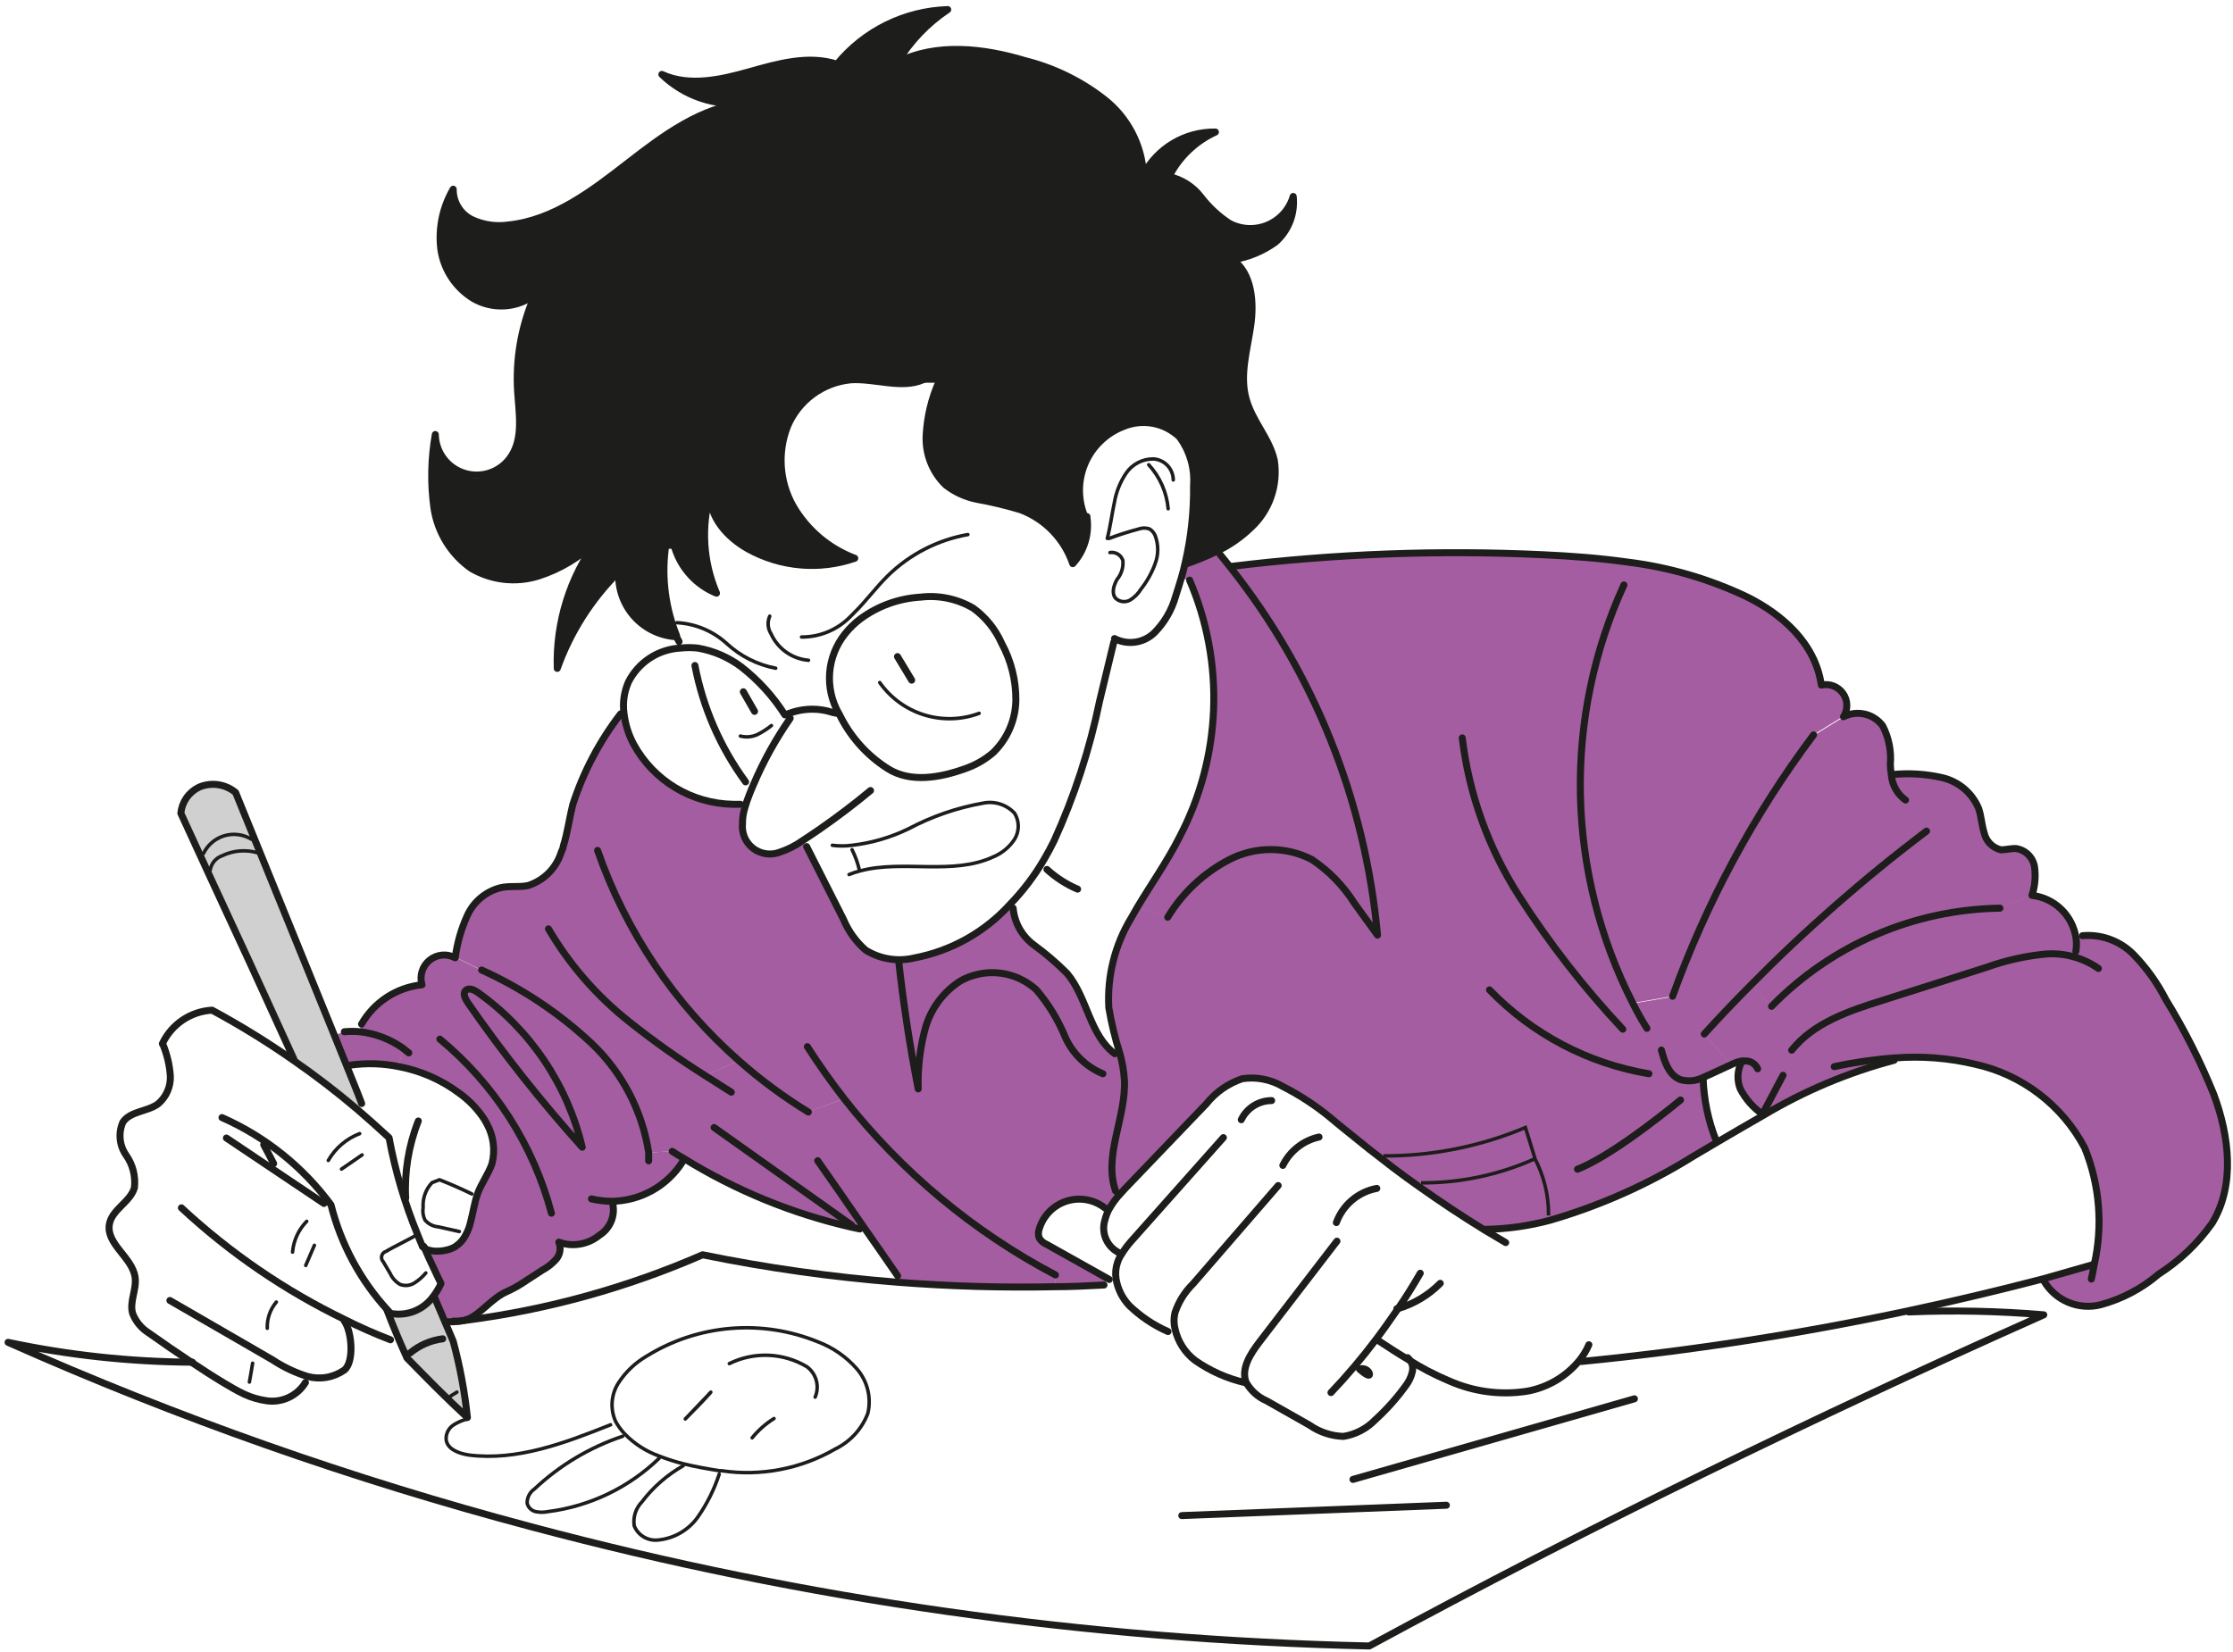 <svg width="319" height="236" viewBox="0 0 319 236" fill="none" xmlns="http://www.w3.org/2000/svg">
<path d="M88.266 81.84C90.679 79.265 93.294 76.852 95.89 74.501C95.757 75.82 95.902 77.153 96.316 78.413H95.038C94.515 82.62 95.074 86.891 96.66 90.822L96.376 90.943C94.141 90.752 92.065 89.709 90.578 88.029C89.091 86.35 88.306 84.163 88.387 81.921L88.266 81.84Z" fill="#1D1D1B"/>
<path d="M56.918 152.66C54.636 152.191 52.291 152.116 49.984 152.438L49.639 152.579C49.031 151.039 48.402 149.498 47.773 147.957L49.274 147.348C50.016 147.278 50.763 147.278 51.504 147.348C53.693 147.6 55.784 148.395 57.587 149.66L56.918 152.66Z" fill="#A55DA1"/>
<path d="M243.302 154.1C243.409 157.115 244.026 160.09 245.127 162.9L245.35 163.285L241.923 165.312C235.531 169.261 228.627 172.31 221.403 174.375L221.241 173.686C221.267 170.802 220.57 167.958 219.213 165.414C218.787 163.994 218.341 162.575 217.895 161.156C211.478 163.859 204.581 165.239 197.618 165.211L197.314 165.596C196.178 164.745 195.063 163.852 193.948 162.94C192.833 162.028 191.393 160.913 190.115 159.818C187.998 158.062 185.693 156.545 183.242 155.297C181.492 154.276 179.446 153.882 177.442 154.181C175.424 154.861 173.643 156.107 172.312 157.77L161.14 169.408C160.795 169.773 160.43 170.138 160.106 170.523L159.396 170.199C157.612 165.15 160.876 159.737 160.653 154.384C160.57 153.06 160.346 151.748 159.984 150.471C159.311 148.355 158.79 146.194 158.423 144.003C158.166 139.484 159.29 134.994 161.647 131.129C161.91 130.642 162.194 130.156 162.478 129.669L166.838 131.068C168.963 127.559 172.015 124.703 175.658 122.816C177.477 121.882 179.493 121.395 181.538 121.395C183.584 121.395 185.599 121.882 187.419 122.816C189.862 124.448 191.935 126.576 193.502 129.061L196.807 133.623C195.061 114.448 187.761 96.199 175.8 81.111L175.962 80.989C190.691 79.189 205.546 78.633 220.369 79.327C224.424 79.509 228.479 79.813 232.535 80.381L232.048 83.645C227.739 93.055 225.613 103.317 225.831 113.664C226.049 124.011 228.604 134.175 233.305 143.395L239.003 142.422C243.829 129.045 250.615 116.459 259.138 105.076L263.356 102.48C264.291 101.999 265.367 101.865 266.392 102.103C267.417 102.34 268.324 102.934 268.952 103.778C269.834 105.482 270.213 107.402 270.047 109.313C270.064 109.802 270.112 110.29 270.189 110.773C270.242 111.486 270.451 112.179 270.802 112.803C271.152 113.426 271.635 113.965 272.217 114.382L275.319 118.822C266.401 125.563 257.984 132.942 250.135 140.901C247.878 143.145 245.688 145.45 243.565 147.815L247.276 152.154L244.377 153.492L243.363 153.938L243.302 154.1Z" fill="#A55DA1"/>
<path d="M299.166 180.741C300.436 175.158 299.962 169.319 297.807 164.014C296.223 161.009 294.005 158.384 291.305 156.322C288.606 154.26 285.49 152.81 282.173 152.072C278.378 151.167 274.464 150.866 270.575 151.18V151.504C263.998 153.243 257.697 155.898 251.859 159.391L251.758 159.209C250.414 158.272 249.321 157.018 248.575 155.559C248.335 154.939 248.23 154.274 248.269 153.609C248.307 152.945 248.488 152.296 248.798 151.707V151.504C248.233 151.627 247.688 151.825 247.175 152.092L243.465 147.754C245.601 145.402 247.791 143.097 250.035 140.84L253.076 143.8C261.675 135.004 273.401 129.961 285.702 129.77L290.284 127.884C291.834 128.065 293.282 128.744 294.412 129.819C295.542 130.894 296.292 132.307 296.55 133.845L297.483 133.723C298.813 133.607 300.154 133.784 301.408 134.243C302.663 134.702 303.801 135.431 304.742 136.379C306.605 138.29 308.171 140.471 309.385 142.847C312.042 147.17 314.334 151.707 316.239 156.411C318.449 162.352 319.301 169.367 316.016 174.78C313.961 177.682 311.365 180.16 308.371 182.079C305.967 184.137 303.134 185.633 300.078 186.458C298.54 186.85 296.915 186.729 295.452 186.114C293.988 185.499 292.765 184.425 291.967 183.052L291.866 182.667L298.983 180.639L299.166 180.741Z" fill="#A55DA1"/>
<path d="M64.705 191.67C65.671 195.239 66.349 198.88 66.733 202.557C63.711 199.78 60.913 196.921 58.095 194.042L57.912 193.616L58.541 193.332C59.871 192.227 61.489 191.524 63.204 191.305L64.299 190.838L64.705 191.67Z" fill="#D1D0D1"/>
<path d="M285.844 121.437C286.554 121.437 287.284 121.214 288.014 121.255C288.677 121.355 289.291 121.665 289.765 122.139C290.239 122.614 290.549 123.227 290.65 123.89C290.834 125.252 290.71 126.638 290.285 127.945L285.702 129.831C273.399 130.027 261.672 135.078 253.077 143.881L250.035 140.921C257.884 132.962 266.301 125.582 275.219 118.842L272.117 114.402C271.535 113.985 271.052 113.446 270.702 112.823C270.351 112.199 270.142 111.506 270.089 110.793H270.373C272.72 110.564 275.089 110.715 277.389 111.239C278.54 111.501 279.613 112.033 280.519 112.791C281.425 113.549 282.138 114.511 282.6 115.598C283.005 116.733 283.046 117.97 283.411 119.126C283.565 119.697 283.874 120.215 284.303 120.623C284.732 121.031 285.266 121.312 285.844 121.437Z" fill="#A55DA1"/>
<path d="M63.569 188.994C63.062 187.818 62.555 186.642 62.069 185.466L61.703 185.263C62.15 184.689 62.524 184.063 62.819 183.398C62.494 182.729 62.15 182.06 61.845 181.37C61.318 180.296 60.832 179.201 60.365 178.106C61.237 179.181 64.015 178.897 65.13 178.106C65.699 177.725 66.166 177.209 66.489 176.606C66.848 175.973 67.108 175.289 67.259 174.578C67.624 173.24 67.787 171.861 68.273 170.523C68.76 169.185 69.774 167.806 70.301 166.326C70.794 164.397 70.533 162.352 69.571 160.609L69.206 159.96L72.856 159.453C75.578 163.674 77.63 168.29 78.939 173.139L79.892 177.194C80.055 177.582 80.111 178.007 80.054 178.424C79.997 178.841 79.829 179.236 79.567 179.566C78.998 180.228 78.311 180.778 77.54 181.188L75.289 182.648C74.433 183.25 73.523 183.772 72.572 184.209C70.321 185.162 68.8 187.473 66.773 188.264L64.907 188.487H63.914L63.569 188.994Z" fill="#A55DA1"/>
<path d="M62.067 185.466C62.554 186.642 63.061 187.818 63.568 188.994L64.338 190.798L63.243 191.265C61.528 191.484 59.91 192.187 58.58 193.292L57.951 193.576C57.627 192.846 57.221 191.954 56.836 191.021C56.268 189.663 55.68 188.244 55.295 187.189L55.7 187.635C56.839 187.855 58.016 187.744 59.094 187.317C60.172 186.889 61.105 186.163 61.783 185.223L62.067 185.466Z" fill="#D1D0D1"/>
<path d="M66.814 143.252C71.827 150.484 77.293 157.391 83.177 163.933C81.049 154.984 75.737 147.114 68.233 141.793C67.727 141.428 66.956 141.083 66.51 141.549C66.064 142.016 66.449 142.746 66.814 143.252ZM69.105 160.182C68.161 158.737 66.958 157.48 65.557 156.472C63.007 154.558 60.052 153.254 56.919 152.66L57.507 149.74C55.703 148.475 53.612 147.681 51.424 147.429L51.566 146.334C52.452 144.756 53.705 143.414 55.219 142.423C56.733 141.431 58.464 140.819 60.265 140.637C60.077 140.01 60.079 139.341 60.272 138.715C60.465 138.089 60.839 137.535 61.347 137.122C61.855 136.71 62.475 136.457 63.127 136.397C63.779 136.337 64.434 136.472 65.009 136.785L68.72 138.609C74.513 141.231 79.835 144.785 84.475 149.132C88.819 153.28 91.67 158.747 92.586 164.683L95.972 164.521C96.54 164.886 97.108 165.251 97.696 165.575L97.473 165.94C96.395 167.664 94.903 169.091 93.132 170.09C91.361 171.089 89.367 171.627 87.334 171.657V171.962C87.517 172.817 87.433 173.707 87.092 174.513C86.751 175.318 86.17 175.999 85.428 176.463C84.631 177.117 83.677 177.553 82.66 177.727C81.643 177.902 80.599 177.808 79.629 177.456L78.676 173.401C77.367 168.553 75.315 163.936 72.593 159.716L69.105 160.182Z" fill="#A55DA1"/>
<path d="M120.586 157.02C128.761 167.436 139.042 176.01 150.758 182.181V183.762C143.215 183.924 135.632 183.762 128.109 183.113V182.302C126.487 179.95 124.865 177.599 123.222 175.267L122.715 175.612L121.479 175.348V175.064L101.83 161.115L104.284 156.067L100.553 153.694L105.379 151.667C108.44 154.367 111.73 156.796 115.213 158.925L120.586 157.02Z" fill="#A55DA1"/>
<path d="M155.057 74.035H155.361C155.531 75.218 155.438 76.424 155.087 77.567C154.736 78.709 154.138 79.76 153.333 80.645C152.739 78.9 151.768 77.306 150.489 75.979C149.21 74.651 147.654 73.62 145.932 72.96C143.855 72.33 141.743 71.822 139.606 71.44C137.995 71.116 136.482 70.421 135.186 69.412C134.24 68.498 133.501 67.391 133.019 66.167C132.536 64.943 132.321 63.63 132.387 62.316C132.524 59.687 133.136 57.104 134.192 54.693H131.84C128.798 56.011 125.007 54.47 121.539 54.693C119.574 54.878 117.695 55.592 116.102 56.76C114.51 57.927 113.264 59.504 112.496 61.323C111.771 63.16 111.465 65.136 111.598 67.107C111.731 69.078 112.301 70.994 113.266 72.717C115.253 76.156 118.37 78.8 122.087 80.199C119.593 81.056 116.947 81.38 114.32 81.15C111.694 80.919 109.144 80.139 106.839 78.861C103.919 77.218 101.283 74.339 101.465 70.994C100.11 75.684 100.418 80.698 102.337 85.186C100.933 84.615 99.673 83.741 98.646 82.626C97.619 81.512 96.851 80.184 96.396 78.739C95.982 77.479 95.837 76.146 95.97 74.826C93.375 77.178 90.759 79.591 88.346 82.165C84.434 86.042 81.441 90.746 79.586 95.932C79.385 89.389 81.376 82.966 85.244 77.685C82.883 80.011 80.007 81.748 76.849 82.753C75.271 83.239 73.609 83.393 71.969 83.205C70.329 83.016 68.745 82.49 67.319 81.659C65.883 80.653 64.667 79.364 63.746 77.872C62.826 76.38 62.22 74.716 61.966 72.981C61.486 69.504 61.554 65.974 62.168 62.519C62.192 63.788 62.624 65.016 63.401 66.02C64.178 67.024 65.258 67.751 66.481 68.093C67.703 68.434 69.004 68.372 70.189 67.916C71.373 67.46 72.379 66.634 73.057 65.56C74.74 62.945 74.132 59.478 73.929 56.437C73.585 51.7 74.385 46.951 76.261 42.589H76.058C74.833 43.39 73.411 43.839 71.948 43.885C70.486 43.932 69.038 43.574 67.765 42.852C66.509 42.101 65.436 41.08 64.623 39.863C63.809 38.646 63.276 37.264 63.061 35.817C62.684 32.829 63.304 29.8 64.825 27.2C64.812 28.1 65.055 28.986 65.525 29.754C65.995 30.522 66.674 31.141 67.481 31.539C69.112 32.301 70.931 32.569 72.712 32.309C79.16 31.64 84.615 27.464 89.725 23.49C94.835 19.516 100.35 15.38 106.798 14.853C104.596 15.132 102.359 14.913 100.253 14.211C98.147 13.509 96.226 12.343 94.632 10.798C98.505 12.582 103.026 11.568 107.122 10.413C111.218 9.257 115.598 8 119.654 9.338C121.581 6.984 123.989 5.07 126.717 3.724C129.445 2.378 132.429 1.63 135.47 1.532C132.544 3.486 130.086 6.061 128.271 9.074C133.868 6.256 140.6 7.047 146.52 8.831C150.621 9.856 154.461 11.728 157.794 14.326C159.452 15.615 160.813 17.245 161.785 19.106C162.758 20.967 163.319 23.015 163.431 25.112C164.418 23.249 165.9 21.695 167.714 20.622C169.528 19.549 171.604 18.997 173.712 19.029C170.848 20.344 168.511 22.587 167.081 25.396C168.908 25.804 170.531 26.845 171.664 28.335C172.795 29.805 174.166 31.073 175.719 32.086C176.556 32.527 177.481 32.776 178.426 32.816C179.371 32.856 180.313 32.686 181.184 32.317C182.055 31.948 182.834 31.391 183.463 30.685C184.092 29.979 184.557 29.142 184.824 28.234C184.957 29.446 184.796 30.672 184.355 31.808C183.914 32.945 183.205 33.958 182.289 34.763C180.486 36.066 178.403 36.927 176.206 37.277C178.943 39.304 179.247 43.359 178.74 46.806C178.234 50.253 177.179 53.72 178.071 57.065C178.964 60.41 181.437 62.783 182.127 65.966C182.399 67.731 182.23 69.535 181.636 71.219C181.042 72.903 180.04 74.413 178.72 75.617C177.299 76.975 175.67 78.097 173.894 78.942C172.46 79.641 170.984 80.251 169.474 80.766H169.149C169.993 77.138 170.395 73.421 170.346 69.696C170.526 67.216 169.806 64.755 168.318 62.762C167.281 61.776 165.981 61.111 164.575 60.844C163.169 60.578 161.716 60.723 160.39 61.262C159.143 61.73 158.005 62.448 157.045 63.372C156.086 64.296 155.326 65.407 154.811 66.635C154.297 67.864 154.039 69.184 154.053 70.516C154.067 71.848 154.354 73.163 154.895 74.38L155.057 74.035Z" fill="#1D1D1B"/>
<path d="M81.819 114.99C83.335 110.304 85.646 105.915 88.653 102.014H89.058C89.239 103.57 89.714 105.076 90.457 106.454C91.857 109.007 93.908 111.143 96.401 112.646C98.894 114.148 101.74 114.964 104.651 115.01L106.294 115.558C106.082 116.261 105.98 116.993 105.989 117.727C105.922 118.398 106.028 119.075 106.297 119.693C106.567 120.311 106.99 120.85 107.528 121.257C108.065 121.664 108.699 121.926 109.367 122.018C110.035 122.11 110.715 122.029 111.343 121.782C112.485 121.403 113.564 120.856 114.546 120.16L115.155 121.052L120.427 131.474C121.131 133.157 122.213 134.655 123.59 135.853C124.615 136.487 125.756 136.911 126.946 137.103C128.136 137.294 129.352 137.248 130.524 136.968C135.79 135.974 140.588 133.291 144.191 129.324L144.657 129.77C144.752 130.81 145.067 131.818 145.581 132.727C146.094 133.636 146.796 134.425 147.638 135.042C149.318 136.266 150.898 137.622 152.363 139.097C155.262 142.523 155.566 147.896 159.176 150.572H159.885C160.248 151.849 160.472 153.161 160.555 154.485C160.778 159.838 157.513 165.251 159.297 170.3L160.007 170.624C159.322 171.341 158.735 172.145 158.263 173.017L157.817 172.753C157.056 172.145 156.156 171.733 155.198 171.553C154.24 171.372 153.253 171.43 152.322 171.72C151.392 172.01 150.547 172.524 149.861 173.217C149.175 173.909 148.669 174.76 148.388 175.693C148.226 176.117 148.226 176.587 148.388 177.011C148.613 177.404 148.963 177.711 149.382 177.883L158.142 182.789L157.675 183.62C155.364 183.742 153.052 183.823 150.72 183.864V182.282C139.009 176.078 128.741 167.469 120.589 157.02L115.378 158.905C111.895 156.776 108.605 154.347 105.543 151.647C96.29 143.528 89.303 133.147 85.266 121.519L80.359 120.931C81.069 119.005 81.312 116.957 81.819 114.99Z" fill="#A55DA1"/>
<path d="M121.598 175.348C113.169 173.417 105.113 170.115 97.753 165.576C97.165 165.252 96.597 164.887 96.029 164.522L92.643 164.684C91.727 158.748 88.876 153.281 84.532 149.133C79.892 144.786 74.57 141.232 68.777 138.61L65.066 136.786C65.338 134.682 65.926 132.631 66.81 130.703C67.249 129.75 67.892 128.905 68.695 128.228C69.498 127.552 70.439 127.061 71.454 126.79C72.772 126.527 74.15 126.79 75.509 126.445C76.618 126.087 77.625 125.467 78.443 124.638C79.262 123.809 79.869 122.794 80.213 121.681C80.315 121.417 80.416 121.133 80.497 120.85L85.404 121.438C89.441 133.066 96.428 143.447 105.681 151.566L100.855 153.594L104.586 155.966L102.133 161.014L121.781 174.963L121.598 175.348Z" fill="#A55DA1"/>
<path d="M263.235 99.094C263.553 99.59 263.722 100.167 263.722 100.756C263.722 101.346 263.553 101.923 263.235 102.419L259.018 105.014C250.494 116.398 243.708 128.984 238.883 142.36L233.185 143.334C228.483 134.114 225.928 123.95 225.71 113.603C225.493 103.255 227.618 92.993 231.928 83.584L232.414 80.319C238.337 81.054 244.102 82.738 249.488 85.307C254.395 87.76 259.2 91.856 260.072 97.898C260.659 97.767 261.271 97.811 261.833 98.023C262.395 98.236 262.882 98.608 263.235 99.094Z" fill="#A55DA1"/>
<path d="M221.241 173.686L221.403 174.376C218.385 175.183 215.28 175.618 212.157 175.673V175.774C208.953 173.801 205.831 171.733 202.789 169.57L203.154 169.064C208.744 169.09 214.274 167.922 219.376 165.637V165.414C220.677 167.973 221.318 170.816 221.241 173.686Z" fill="#A55DA1"/>
<path d="M219.195 165.413V165.636C214.094 167.921 208.563 169.089 202.974 169.062L202.609 169.569C201.331 168.677 200.094 167.765 198.857 166.832L197.215 165.555L197.519 165.17C204.482 165.198 211.379 163.818 217.796 161.115C218.323 162.575 218.769 163.994 219.195 165.413Z" fill="#A55DA1"/>
<path d="M196.686 133.643L193.381 129.081C191.814 126.596 189.741 124.469 187.298 122.837C185.479 121.903 183.463 121.416 181.418 121.416C179.373 121.416 177.357 121.903 175.537 122.837C171.894 124.724 168.842 127.579 166.717 131.089L162.357 129.69C164.385 126.304 166.656 123.1 168.441 119.552C171.377 113.932 173.026 107.728 173.268 101.392C173.51 95.055 172.339 88.744 169.84 82.916L168.542 82.571C168.765 81.841 168.947 81.111 169.11 80.361H169.434C170.944 79.846 172.421 79.236 173.854 78.536L174.118 79.043C174.625 79.651 175.132 80.28 175.619 80.908C187.642 96.052 194.966 114.385 196.686 133.643Z" fill="#A55DA1"/>
<path d="M68.234 141.793C75.737 147.115 81.049 154.984 83.178 163.933C77.293 157.391 71.828 150.484 66.814 143.253C66.449 142.746 66.084 141.996 66.51 141.55C66.936 141.103 67.727 141.428 68.234 141.793Z" fill="#A55DA1"/>
<path d="M49.618 152.58C50.328 154.283 51.017 155.986 51.646 157.689L50.916 158.561C47.969 156.06 44.914 153.715 41.751 151.525L41.893 151.323C37.837 142.388 33.728 133.447 29.564 124.499L29.95 124.316C30.022 123.858 30.216 123.428 30.512 123.071C30.808 122.714 31.196 122.444 31.633 122.289C33.244 121.508 35.09 121.363 36.803 121.883L37.026 121.782C40.582 130.527 44.137 139.273 47.692 148.018C48.402 149.498 49.03 151.039 49.618 152.58Z" fill="#D1D0D1"/>
<path d="M33.661 113.246C34.817 116.064 35.952 118.883 37.108 121.721L36.885 121.822C35.172 121.302 33.325 121.447 31.714 122.228C31.277 122.383 30.89 122.653 30.594 123.01C30.298 123.367 30.103 123.797 30.031 124.255L29.646 124.438C28.389 121.68 27.111 118.903 25.834 116.145C25.91 115.358 26.187 114.604 26.638 113.954C27.088 113.305 27.698 112.782 28.409 112.435C29.273 112.069 30.223 111.951 31.15 112.094C32.078 112.237 32.947 112.636 33.661 113.246Z" fill="#D1D0D1"/>
<path d="M58.582 193.332C59.912 192.227 61.53 191.524 63.246 191.305" stroke="#1D1D1B" stroke-linecap="round" stroke-linejoin="round"/>
<path d="M149.564 124.235C150.856 125.414 152.336 126.367 153.944 127.053" stroke="#1D1D1B" stroke-linecap="round" stroke-linejoin="round"/>
<path d="M75.978 42.426C74.753 43.227 73.331 43.676 71.868 43.722C70.405 43.769 68.958 43.412 67.684 42.69C66.429 41.938 65.356 40.917 64.542 39.7C63.729 38.484 63.195 37.102 62.98 35.654C62.604 32.666 63.224 29.638 64.744 27.038C64.732 27.938 64.975 28.823 65.445 29.591C65.915 30.359 66.593 30.978 67.401 31.376C69.032 32.138 70.85 32.406 72.632 32.147C79.08 31.478 84.535 27.301 89.644 23.327C94.754 19.354 100.27 15.217 106.718 14.69C104.515 14.97 102.278 14.751 100.173 14.049C98.067 13.347 96.145 12.18 94.551 10.635C98.424 12.419 102.946 11.406 107.042 10.25C111.138 9.094 115.518 7.837 119.573 9.176C121.5 6.822 123.909 4.908 126.637 3.562C129.364 2.215 132.349 1.468 135.389 1.37C132.464 3.324 130.006 5.899 128.191 8.912C133.787 6.094 140.519 6.884 146.44 8.669C150.54 9.694 154.381 11.565 157.714 14.163C159.371 15.452 160.732 17.083 161.705 18.944C162.677 20.805 163.239 22.853 163.351 24.949C164.338 23.087 165.82 21.533 167.634 20.459C169.448 19.386 171.524 18.835 173.631 18.867C170.767 20.182 168.431 22.425 167.001 25.233C168.828 25.642 170.451 26.683 171.583 28.173C172.714 29.643 174.085 30.911 175.639 31.924C176.476 32.364 177.4 32.614 178.345 32.654C179.29 32.694 180.233 32.523 181.104 32.154C181.975 31.786 182.753 31.228 183.383 30.522C184.012 29.816 184.477 28.979 184.743 28.072C184.877 29.284 184.716 30.51 184.275 31.646C183.834 32.782 183.125 33.796 182.209 34.6C180.406 35.903 178.322 36.764 176.125 37.114C178.863 39.142 179.167 43.197 178.66 46.643C178.153 50.09 177.099 53.557 177.991 56.903C178.883 60.248 181.357 62.62 182.046 65.803C182.319 67.568 182.15 69.373 181.556 71.056C180.961 72.74 179.96 74.251 178.64 75.454C177.219 76.812 175.589 77.935 173.814 78.779C172.38 79.479 170.904 80.088 169.394 80.604" stroke="#1D1D1B" stroke-linecap="round" stroke-linejoin="round"/>
<path d="M155.057 74.035C154.516 72.818 154.23 71.503 154.215 70.171C154.201 68.839 154.459 67.519 154.974 66.29C155.488 65.062 156.249 63.951 157.208 63.027C158.167 62.103 159.305 61.385 160.552 60.917C161.878 60.378 163.331 60.233 164.738 60.499C166.144 60.766 167.443 61.431 168.481 62.417C169.968 64.41 170.688 66.871 170.508 69.351C170.557 73.076 170.156 76.793 169.312 80.421C169.15 81.171 168.967 81.901 168.744 82.631C168.521 83.361 168.237 84.335 167.953 85.186C167.399 87.169 166.344 88.977 164.892 90.437C164.148 91.148 163.201 91.608 162.183 91.754C161.165 91.899 160.127 91.722 159.214 91.248" stroke="#1D1D1B" stroke-linecap="round" stroke-linejoin="round"/>
<path d="M76.483 41.981C76.483 42.163 76.321 42.326 76.26 42.508C74.445 46.767 73.653 51.391 73.949 56.011C74.151 59.113 74.76 62.519 73.077 65.135C72.399 66.208 71.393 67.034 70.208 67.49C69.023 67.947 67.723 68.009 66.5 67.667C65.277 67.326 64.197 66.599 63.42 65.595C62.644 64.591 62.211 63.363 62.188 62.094C61.574 65.549 61.505 69.079 61.985 72.555C62.24 74.29 62.846 75.954 63.766 77.447C64.687 78.939 65.902 80.227 67.338 81.233C68.765 82.064 70.348 82.591 71.989 82.779C73.629 82.968 75.29 82.814 76.868 82.328C80.027 81.323 82.903 79.586 85.263 77.259C81.395 82.541 79.404 88.963 79.606 95.507C81.46 90.321 84.454 85.617 88.365 81.74C90.778 79.165 93.394 76.752 95.99 74.4C95.856 75.72 96.001 77.053 96.415 78.314C96.87 79.759 97.639 81.086 98.666 82.201C99.693 83.315 100.953 84.189 102.357 84.761C100.438 80.272 100.13 75.258 101.485 70.569C101.302 73.914 103.938 76.793 106.858 78.435C109.164 79.714 111.713 80.494 114.34 80.725C116.967 80.955 119.613 80.631 122.106 79.773C118.389 78.374 115.272 75.73 113.286 72.292C112.321 70.569 111.751 68.652 111.617 66.681C111.484 64.711 111.791 62.735 112.515 60.897C113.283 59.079 114.53 57.502 116.122 56.334C117.714 55.167 119.593 54.453 121.559 54.267C125.026 54.065 128.818 55.606 131.859 54.267C132.172 54.126 132.47 53.957 132.752 53.761" stroke="#1D1D1B" stroke-linecap="round" stroke-linejoin="round"/>
<path d="M134.111 54.591C133.055 57.003 132.444 59.586 132.307 62.215C132.24 63.529 132.455 64.841 132.938 66.066C133.421 67.289 134.159 68.396 135.105 69.311C136.401 70.32 137.915 71.014 139.525 71.338C141.662 71.721 143.775 72.228 145.852 72.859C147.573 73.519 149.129 74.549 150.408 75.877C151.687 77.205 152.658 78.798 153.253 80.543C154.057 79.659 154.656 78.608 155.006 77.465C155.357 76.323 155.451 75.117 155.281 73.934C155.281 73.934 155.281 73.934 155.281 73.812" stroke="#1D1D1B" stroke-linecap="round" stroke-linejoin="round"/>
<path d="M88.388 81.942C88.308 84.184 89.092 86.371 90.579 88.051C92.066 89.73 94.142 90.774 96.378 90.965" stroke="#1D1D1B" stroke-linecap="round" stroke-linejoin="round"/>
<path d="M95.038 78.434C94.515 82.64 95.073 86.911 96.66 90.842C96.66 91.126 96.883 91.41 97.005 91.673" stroke="#1D1D1B" stroke-linecap="round" stroke-linejoin="round"/>
<path d="M99.275 95.1C100.426 101.11 102.898 106.789 106.514 111.725" stroke="#1D1D1B" stroke-linecap="round" stroke-linejoin="round"/>
<path d="M112.884 102.643C110.819 105.604 109.066 108.77 107.652 112.091C107.449 112.558 107.247 113.024 107.064 113.51C106.794 114.172 106.564 114.849 106.375 115.538C106.163 116.241 106.061 116.973 106.071 117.707C106.003 118.378 106.109 119.055 106.378 119.673C106.648 120.291 107.072 120.83 107.609 121.237C108.147 121.644 108.78 121.906 109.448 121.998C110.116 122.09 110.796 122.009 111.424 121.762C112.566 121.383 113.646 120.836 114.627 120.14C115.479 119.593 116.331 119.005 117.162 118.437C119.636 116.714 122.049 114.889 124.36 112.963" stroke="#1D1D1B" stroke-linecap="round" stroke-linejoin="round"/>
<path d="M115.234 120.971L120.506 131.392C121.21 133.075 122.293 134.574 123.67 135.772C124.695 136.405 125.835 136.83 127.026 137.021C128.216 137.213 129.432 137.167 130.604 136.887C135.87 135.893 140.668 133.209 144.271 129.243C146.154 127.299 147.795 125.134 149.158 122.796C149.665 121.944 150.131 121.052 150.577 120.16C153.49 113.762 155.674 107.056 157.086 100.169C157.755 97.371 158.445 94.553 159.114 91.755" stroke="#1D1D1B" stroke-linecap="round" stroke-linejoin="round"/>
<path d="M88.654 102.014C85.647 105.915 83.336 110.304 81.82 114.99C81.314 117.018 81.07 119.045 80.462 120.931C80.462 121.214 80.279 121.498 80.178 121.762C79.834 122.875 79.227 123.89 78.408 124.719C77.589 125.548 76.583 126.168 75.474 126.527C74.176 126.831 72.797 126.526 71.418 126.871C70.404 127.142 69.462 127.633 68.66 128.309C67.857 128.986 67.214 129.831 66.775 130.784C65.891 132.712 65.303 134.763 65.031 136.867C64.456 136.554 63.801 136.419 63.149 136.479C62.497 136.539 61.877 136.792 61.369 137.204C60.861 137.617 60.486 138.172 60.294 138.797C60.101 139.423 60.098 140.092 60.286 140.719C58.504 140.901 56.79 141.506 55.288 142.483C53.786 143.459 52.538 144.78 51.648 146.335" stroke="#1D1D1B" stroke-linecap="round" stroke-linejoin="round"/>
<path d="M58.399 150.45L57.507 149.741C55.703 148.476 53.612 147.681 51.424 147.43C50.682 147.359 49.935 147.359 49.193 147.43" stroke="#1D1D1B" stroke-linecap="round" stroke-linejoin="round"/>
<path d="M85.369 121.518C89.406 133.147 96.393 143.528 105.646 151.646C108.707 154.347 111.998 156.775 115.48 158.905" stroke="#1D1D1B" stroke-linecap="round" stroke-linejoin="round"/>
<path d="M78.352 132.73C81.345 137.837 85.265 142.34 89.909 146.01C93.374 148.77 96.989 151.335 100.737 153.695L104.468 156.067" stroke="#1D1D1B" stroke-linecap="round" stroke-linejoin="round"/>
<path d="M68.801 138.61C74.593 141.231 79.916 144.786 84.556 149.133C88.9 153.281 91.751 158.748 92.667 164.683C92.667 165.089 92.667 165.474 92.667 165.88" stroke="#1D1D1B" stroke-linecap="round" stroke-linejoin="round"/>
<path d="M83.177 163.933C81.048 154.984 75.736 147.115 68.232 141.793C67.725 141.428 66.955 141.083 66.509 141.55C66.063 142.016 66.509 142.746 66.813 143.253C71.826 150.484 77.292 157.391 83.177 163.933Z" stroke="#1D1D1B" stroke-linecap="round" stroke-linejoin="round"/>
<path d="M62.838 148.484C70.616 154.911 76.189 163.609 78.776 173.361" stroke="#1D1D1B" stroke-linecap="round" stroke-linejoin="round"/>
<path d="M66.711 188.568C68.739 187.757 70.259 185.446 72.51 184.513C73.462 184.077 74.371 183.554 75.227 182.952L77.478 181.492C78.249 181.082 78.937 180.532 79.506 179.87C79.767 179.54 79.935 179.146 79.992 178.728C80.049 178.311 79.993 177.886 79.83 177.498C80.8 177.85 81.844 177.944 82.861 177.769C83.878 177.595 84.832 177.159 85.629 176.504C86.371 176.041 86.952 175.36 87.293 174.555C87.634 173.749 87.718 172.859 87.535 172.003" stroke="#1D1D1B" stroke-linecap="round" stroke-linejoin="round"/>
<path d="M64.828 188.769C65.459 188.864 66.103 188.787 66.694 188.546" stroke="#1D1D1B" stroke-linecap="round" stroke-linejoin="round"/>
<path d="M243.303 154.101C243.41 157.116 244.027 160.091 245.128 162.9" stroke="#1D1D1B" stroke-linecap="round" stroke-linejoin="round"/>
<path d="M84.494 171.313C85.451 171.54 86.431 171.656 87.414 171.658C89.447 171.628 91.44 171.089 93.212 170.09C94.983 169.091 96.475 167.665 97.552 165.94" stroke="#1D1D1B" stroke-linecap="round" stroke-linejoin="round"/>
<path d="M96.031 164.521C96.599 164.886 97.167 165.251 97.755 165.576C105.115 170.115 113.171 173.416 121.6 175.348L122.837 175.612" stroke="#1D1D1B" stroke-linecap="round" stroke-linejoin="round"/>
<path d="M102.014 161.115L121.662 175.064" stroke="#1D1D1B" stroke-linecap="round" stroke-linejoin="round"/>
<path d="M116.814 165.859C119.004 168.982 121.181 172.118 123.344 175.267C124.986 177.599 126.608 179.95 128.23 182.302" stroke="#1D1D1B" stroke-linecap="round" stroke-linejoin="round"/>
<path d="M115.336 149.559C116.978 152.134 118.742 154.607 120.608 157.02C128.782 167.436 139.064 176.01 150.78 182.181" stroke="#1D1D1B" stroke-linecap="round" stroke-linejoin="round"/>
<path d="M128.373 137.231C129.049 143.395 129.982 149.518 131.171 155.6C131.084 152.701 131.418 149.806 132.165 147.003C132.941 144.184 134.732 141.751 137.194 140.171C138.909 139.212 140.883 138.819 142.835 139.048C144.786 139.278 146.616 140.118 148.062 141.448C149.748 143.428 151.116 145.658 152.117 148.058C153.158 150.489 155.109 152.417 157.552 153.431" stroke="#1D1D1B" stroke-linecap="round" stroke-linejoin="round"/>
<path d="M144.734 129.77C144.829 130.81 145.143 131.818 145.657 132.726C146.171 133.635 146.873 134.424 147.715 135.041C149.395 136.266 150.975 137.622 152.44 139.096C155.339 142.523 155.643 147.896 159.253 150.572" stroke="#1D1D1B" stroke-linecap="round" stroke-linejoin="round"/>
<path d="M159.376 170.198C157.592 165.15 160.857 159.736 160.634 154.384C160.551 153.059 160.327 151.747 159.964 150.471C159.292 148.354 158.77 146.193 158.403 144.003C158.146 139.484 159.271 134.993 161.627 131.128C161.891 130.642 162.175 130.155 162.459 129.669C164.486 126.283 166.757 123.079 168.542 119.531C171.478 113.911 173.128 107.707 173.37 101.37C173.612 95.034 172.44 88.723 169.941 82.894" stroke="#1D1D1B" stroke-linecap="round" stroke-linejoin="round"/>
<path d="M166.818 131.068C168.943 127.559 171.996 124.703 175.639 122.816C177.458 121.882 179.474 121.395 181.519 121.395C183.564 121.395 185.58 121.882 187.399 122.816C189.843 124.448 191.915 126.576 193.483 129.061L196.788 133.623C195.048 114.451 187.755 96.202 175.801 81.111C175.314 80.482 174.807 79.854 174.301 79.246" stroke="#1D1D1B" stroke-linecap="round" stroke-linejoin="round"/>
<path d="M175.963 80.928C190.692 79.128 205.547 78.572 220.369 79.266C224.425 79.448 228.48 79.752 232.536 80.32C238.458 81.054 244.223 82.739 249.609 85.308C254.516 87.761 259.321 91.856 260.193 97.898C260.771 97.768 261.374 97.812 261.926 98.025C262.478 98.239 262.954 98.612 263.293 99.097C263.633 99.582 263.82 100.157 263.831 100.748C263.842 101.34 263.677 101.922 263.356 102.419C264.292 101.938 265.368 101.804 266.393 102.041C267.418 102.279 268.325 102.873 268.953 103.717C269.834 105.421 270.214 107.341 270.048 109.252C270.065 109.741 270.112 110.229 270.19 110.712C270.243 111.425 270.452 112.118 270.803 112.742C271.153 113.365 271.636 113.904 272.217 114.321" stroke="#1D1D1B" stroke-linecap="round" stroke-linejoin="round"/>
<path d="M270.414 110.671C272.761 110.443 275.13 110.593 277.43 111.117C278.582 111.38 279.654 111.912 280.56 112.669C281.466 113.427 282.179 114.389 282.641 115.476C283.047 116.612 283.087 117.848 283.452 119.004C283.583 119.593 283.877 120.133 284.3 120.563C284.723 120.993 285.258 121.296 285.845 121.437C286.554 121.437 287.284 121.214 288.014 121.255C288.678 121.355 289.291 121.665 289.765 122.14C290.24 122.614 290.55 123.227 290.65 123.89C290.835 125.252 290.71 126.638 290.285 127.945C291.835 128.126 293.283 128.805 294.413 129.88C295.543 130.955 296.294 132.368 296.551 133.906C296.667 134.577 296.667 135.263 296.551 135.934" stroke="#1D1D1B" stroke-linecap="round" stroke-linejoin="round"/>
<path d="M299.774 138.387C297.475 136.781 294.674 136.061 291.886 136.359C289.118 136.657 286.395 137.283 283.775 138.225L268.912 142.949C264.127 144.449 259.078 146.152 255.955 150.065" stroke="#1D1D1B" stroke-linecap="round" stroke-linejoin="round"/>
<path d="M259.078 105.015C250.555 116.398 243.769 128.984 238.943 142.361" stroke="#1D1D1B" stroke-linecap="round" stroke-linejoin="round"/>
<path d="M208.893 105.441C209.859 113.485 212.632 121.206 217.003 128.027C221.35 134.814 226.312 141.187 231.826 147.065" stroke="#1D1D1B" stroke-linecap="round" stroke-linejoin="round"/>
<path d="M212.787 141.448C218.897 147.779 226.88 151.979 235.558 153.431" stroke="#1D1D1B" stroke-linecap="round" stroke-linejoin="round"/>
<path d="M225.357 167.077C229.737 165.333 236.408 160.183 240.078 157.183" stroke="#1D1D1B" stroke-linecap="round" stroke-linejoin="round"/>
<path d="M231.99 83.584C227.681 92.993 225.555 103.255 225.773 113.603C225.991 123.95 228.546 134.114 233.247 143.334C233.856 144.55 234.525 145.766 235.275 146.942" stroke="#1D1D1B" stroke-linecap="round" stroke-linejoin="round"/>
<path d="M237.342 150.045C237.788 151.728 238.416 153.634 240.039 154.263C241.11 154.583 242.264 154.481 243.263 153.979L244.277 153.533L247.176 152.195C247.688 151.927 248.234 151.729 248.798 151.607C248.967 151.585 249.137 151.585 249.305 151.607C249.681 151.589 250.053 151.686 250.372 151.885C250.691 152.084 250.941 152.376 251.09 152.722" stroke="#1D1D1B" stroke-linecap="round" stroke-linejoin="round"/>
<path d="M248.818 151.708C248.508 152.297 248.328 152.945 248.289 153.61C248.251 154.274 248.355 154.939 248.595 155.56C249.341 157.019 250.434 158.272 251.778 159.209L254.718 153.654" stroke="#1D1D1B" stroke-linecap="round" stroke-linejoin="round"/>
<path d="M243.465 147.754C245.601 145.402 247.791 143.097 250.035 140.84C257.884 132.881 266.3 125.501 275.218 118.761" stroke="#1D1D1B" stroke-linecap="round" stroke-linejoin="round"/>
<path d="M253.078 143.8C261.677 135.004 273.404 129.961 285.704 129.77" stroke="#1D1D1B" stroke-linecap="round" stroke-linejoin="round"/>
<path d="M262.039 152.417C264.852 151.804 267.705 151.391 270.576 151.18C274.465 150.867 278.379 151.168 282.174 152.072C285.49 152.81 288.606 154.26 291.306 156.322C294.005 158.385 296.224 161.009 297.808 164.014C299.963 169.319 300.437 175.158 299.166 180.741C299.044 181.451 298.903 182.16 298.761 182.769" stroke="#1D1D1B" stroke-linecap="round" stroke-linejoin="round"/>
<path d="M291.986 183.033C292.784 184.405 294.007 185.48 295.471 186.095C296.935 186.709 298.559 186.83 300.097 186.439C303.153 185.614 305.986 184.117 308.39 182.059C311.384 180.141 313.98 177.663 316.035 174.76C319.32 169.347 318.468 162.332 316.258 156.391C314.354 151.688 312.061 147.151 309.404 142.828C308.19 140.451 306.624 138.271 304.761 136.36C303.82 135.412 302.682 134.682 301.427 134.223C300.173 133.764 298.832 133.587 297.502 133.704" stroke="#1D1D1B" stroke-linecap="round" stroke-linejoin="round"/>
<path d="M212.156 175.672C215.28 175.617 218.385 175.182 221.403 174.374C228.632 172.278 235.537 169.194 241.923 165.21L245.35 163.183C247.519 161.926 249.689 160.628 251.879 159.391C257.717 155.898 264.017 153.243 270.594 151.504" stroke="#1D1D1B" stroke-linecap="round" stroke-linejoin="round"/>
<path d="M215.1 177.557L212.099 175.773C208.895 173.8 205.772 171.732 202.731 169.569C201.453 168.677 200.217 167.765 198.98 166.832L197.337 165.555C196.202 164.703 195.087 163.811 193.971 162.899C192.856 161.986 191.416 160.871 190.139 159.776C188.022 158.02 185.716 156.504 183.265 155.255C181.515 154.234 179.47 153.841 177.466 154.14C175.447 154.82 173.666 156.065 172.336 157.729L161.143 169.407C160.798 169.772 160.433 170.137 160.109 170.522C159.424 171.238 158.837 172.043 158.365 172.915C158.139 173.374 157.962 173.857 157.838 174.354C157.548 175.306 157.632 176.333 158.072 177.226C158.513 178.119 159.278 178.81 160.21 179.159" stroke="#1D1D1B" stroke-linecap="round" stroke-linejoin="round"/>
<path d="M174.769 162.555L161.711 177.234C161.143 177.861 160.634 178.54 160.19 179.261C159.959 179.614 159.775 179.996 159.643 180.397C159.384 181.159 159.314 181.973 159.44 182.769C159.676 184.192 160.333 185.513 161.326 186.56C162.935 188.116 164.81 189.373 166.861 190.271" stroke="#1D1D1B" stroke-linecap="round" stroke-linejoin="round"/>
<path d="M182.596 169.407L170.429 183.458C169.272 184.591 168.397 185.98 167.875 187.513C167.672 188.311 167.672 189.147 167.875 189.946C168.273 191.712 169.277 193.283 170.713 194.386C172.866 195.896 175.289 196.976 177.851 197.569" stroke="#1D1D1B" stroke-linecap="round" stroke-linejoin="round"/>
<path d="M190.991 177.355L179.899 191.791C178.622 193.474 177.263 195.562 178.013 197.528C178.683 198.714 179.723 199.647 180.974 200.184L187.057 203.631C188.486 204.634 190.178 205.198 191.923 205.253C193.654 204.974 195.248 204.142 196.465 202.881C198.068 201.426 199.515 199.809 200.784 198.056C201.256 197.461 201.589 196.768 201.758 196.028C201.846 195.661 201.83 195.277 201.712 194.919C201.593 194.561 201.378 194.243 201.089 194.001" stroke="#1D1D1B" stroke-linecap="round" stroke-linejoin="round"/>
<path d="M205.752 183.377C204.063 185.081 201.97 186.33 199.669 187.006H199.547" stroke="#1D1D1B" stroke-linecap="round" stroke-linejoin="round"/>
<path d="M202.893 181.938C201.899 183.661 200.865 185.344 199.709 187.006C198.554 188.669 197.682 189.926 196.627 191.325C194.615 194.003 192.448 196.562 190.139 198.989" stroke="#1D1D1B" stroke-linecap="round" stroke-linejoin="round"/>
<path d="M194.213 195.643C194.442 195.559 194.692 195.552 194.925 195.621C195.159 195.691 195.364 195.833 195.511 196.028C195.794 196.434 195.774 197.022 194.213 195.643Z" stroke="#1D1D1B" stroke-linecap="round" stroke-linejoin="round"/>
<path d="M196.687 169.813C195.383 170.056 194.164 170.635 193.15 171.491C192.137 172.348 191.364 173.454 190.908 174.7" stroke="#1D1D1B" stroke-linecap="round" stroke-linejoin="round"/>
<path d="M188.432 162.473C187.322 162.719 186.281 163.212 185.386 163.913C184.491 164.615 183.765 165.509 183.262 166.528" stroke="#1D1D1B" stroke-linecap="round" stroke-linejoin="round"/>
<path d="M181.662 157.264C180.754 157.266 179.866 157.524 179.098 158.008C178.33 158.492 177.715 159.183 177.322 160.001" stroke="#1D1D1B" stroke-linecap="round" stroke-linejoin="round"/>
<path d="M197.072 191.669C198.39 192.541 199.729 193.412 201.128 194.244C203.003 195.438 204.977 196.469 207.028 197.326C210.54 198.883 214.427 199.39 218.221 198.785C221.171 198.234 223.825 196.644 225.703 194.305C226.221 193.647 226.651 192.925 226.981 192.156" stroke="#1D1D1B" stroke-linecap="round" stroke-linejoin="round"/>
<path d="M299.023 180.701L291.906 182.729C285.525 184.391 279.118 185.912 272.683 187.29C257.239 190.589 241.622 193.013 225.904 194.549" stroke="#1D1D1B" stroke-linecap="round" stroke-linejoin="round"/>
<path d="M197.639 165.17C204.602 165.198 211.499 163.818 217.916 161.115C218.362 162.534 218.808 163.953 219.234 165.372V165.595C214.132 167.88 208.602 169.049 203.012 169.022" stroke="#1D1D1B" stroke-width="0.5" stroke-miterlimit="10"/>
<path d="M219.195 165.414C220.553 167.958 221.25 170.803 221.223 173.686" stroke="#1D1D1B" stroke-width="0.5" stroke-miterlimit="10"/>
<path d="M63.812 188.871H64.806L66.672 188.647C78.289 187.133 89.634 183.986 100.372 179.301C109.529 181.173 118.793 182.48 128.111 183.214C135.633 183.802 143.217 184.025 150.76 183.863C153.092 183.863 155.403 183.741 157.715 183.619" stroke="#1D1D1B" stroke-linecap="round" stroke-linejoin="round"/>
<path d="M157.896 172.652C157.134 172.044 156.235 171.631 155.277 171.451C154.319 171.271 153.332 171.329 152.401 171.619C151.471 171.909 150.625 172.423 149.94 173.116C149.254 173.808 148.748 174.658 148.467 175.592C148.305 176.016 148.305 176.485 148.467 176.91C148.692 177.303 149.042 177.61 149.461 177.781L158.221 182.688L158.464 182.83" stroke="#1D1D1B" stroke-linecap="round" stroke-linejoin="round"/>
<path d="M27.496 194.649H27.314C18.521 194.588 9.757 193.637 1.156 191.811C25.331 202.567 50.323 211.38 75.897 218.168C114.98 228.597 155.171 234.315 195.612 235.199C227.041 218.168 259.18 202.475 291.968 187.878C285.555 187.337 279.114 187.202 272.685 187.472" stroke="#1D1D1B" stroke-linecap="round" stroke-linejoin="round"/>
<path d="M193.281 211.397L233.49 199.881" stroke="#1D1D1B" stroke-linecap="round" stroke-linejoin="round"/>
<path d="M168.828 216.567L206.624 215.087" stroke="#1D1D1B" stroke-linecap="round" stroke-linejoin="round"/>
<path d="M41.974 151.322C37.919 142.388 33.81 133.447 29.646 124.499C28.389 121.741 27.111 118.964 25.834 116.206C25.91 115.419 26.187 114.665 26.638 114.015C27.088 113.366 27.698 112.843 28.409 112.496C29.268 112.122 30.214 111.993 31.142 112.126C32.069 112.258 32.941 112.646 33.661 113.246C34.817 116.064 35.952 118.883 37.108 121.721C40.663 130.466 44.218 139.212 47.774 147.957C48.402 149.498 49.031 151.039 49.639 152.58C50.247 154.12 51.038 155.986 51.667 157.689" stroke="#1D1D1B" stroke-linecap="round" stroke-linejoin="round"/>
<path d="M23.256 149.194C23.854 150.627 24.217 152.146 24.331 153.695C24.373 154.461 24.235 155.227 23.929 155.931C23.623 156.635 23.156 157.258 22.567 157.75C21.026 158.865 18.633 158.764 17.558 160.345C17.223 161.102 17.088 161.932 17.166 162.755C17.244 163.579 17.533 164.369 18.004 165.049C18.968 166.409 19.394 168.077 19.201 169.732C18.613 171.76 16.017 172.814 15.632 174.902C15.105 177.761 18.917 179.667 19.302 182.526C19.545 184.269 18.451 186.054 18.957 187.716C19.403 188.847 20.199 189.806 21.228 190.453C23.256 191.893 25.284 193.292 27.311 194.63C28.852 195.664 30.394 196.657 31.975 197.61C32.928 198.178 33.881 198.746 34.875 199.212C35.865 199.672 36.917 199.986 37.997 200.145C39.089 200.322 40.208 200.17 41.212 199.707C42.216 199.245 43.06 198.494 43.634 197.549" stroke="#1D1D1B" stroke-linecap="round" stroke-linejoin="round"/>
<path d="M24.271 185.831L36.438 192.866L37.066 193.231L38.952 194.326C40.482 195.338 42.148 196.13 43.9 196.678C44.79 196.923 45.724 196.97 46.634 196.816C47.545 196.662 48.411 196.31 49.172 195.785C50.632 194.65 50.287 190.271 49.172 188.73" stroke="#1D1D1B" stroke-linecap="round" stroke-linejoin="round"/>
<path d="M25.914 172.591C32.86 179.052 40.733 184.437 49.273 188.568C51.301 189.602 53.572 190.595 55.782 191.447" stroke="#1D1D1B" stroke-linecap="round" stroke-linejoin="round"/>
<path d="M32.342 162.616L46.272 171.963" stroke="#1D1D1B" stroke-linecap="round" stroke-linejoin="round"/>
<path d="M39.093 166.265C38.627 165.373 38.16 164.461 37.674 163.569" stroke="#1D1D1B" stroke-linecap="round" stroke-linejoin="round"/>
<path d="M60.346 178.086C60.103 177.518 59.86 176.95 59.637 176.362C57.81 171.92 56.451 167.299 55.581 162.575C54.101 161.197 52.581 159.858 51.039 158.52C48.093 156.02 45.038 153.675 41.874 151.485C38.156 148.885 34.29 146.502 30.296 144.348C28.792 144.432 27.338 144.92 26.088 145.763C24.839 146.605 23.841 147.77 23.199 149.133" stroke="#1D1D1B" stroke-linecap="round" stroke-linejoin="round"/>
<path d="M31.713 159.695C37.899 162.429 43.266 166.726 47.286 172.164C48.697 177.781 51.484 182.958 55.396 187.229L55.802 187.675C56.94 187.894 58.118 187.783 59.196 187.356C60.273 186.928 61.206 186.202 61.885 185.262C62.331 184.688 62.706 184.062 63 183.397C62.676 182.728 62.331 182.058 62.027 181.369C61.5 180.295 61.013 179.2 60.547 178.105" stroke="#1D1D1B" stroke-linecap="round" stroke-linejoin="round"/>
<path d="M59.758 160.183C58.374 163.688 57.759 167.449 57.953 171.212" stroke="#1D1D1B" stroke-linecap="round" stroke-linejoin="round"/>
<path d="M60.345 178.086C61.217 179.16 63.995 178.876 65.11 178.086C65.679 177.705 66.145 177.189 66.469 176.585C66.828 175.953 67.088 175.269 67.239 174.558C67.604 173.22 67.766 171.841 68.253 170.503C68.74 169.165 69.753 167.786 70.281 166.306C70.773 164.377 70.513 162.332 69.551 160.589L69.186 159.94C68.241 158.495 67.038 157.237 65.637 156.229C63.087 154.316 60.132 153.012 56.999 152.418C54.717 151.948 52.372 151.873 50.065 152.195" stroke="#1D1D1B" stroke-linecap="round" stroke-linejoin="round"/>
<path d="M59.617 176.403C58.684 176.991 56.089 178.228 55.156 178.816C55.007 178.857 54.871 178.936 54.761 179.045C54.652 179.155 54.573 179.291 54.532 179.44C54.491 179.589 54.489 179.747 54.528 179.897C54.566 180.047 54.643 180.184 54.751 180.296L55.744 181.978C56.042 182.634 56.539 183.18 57.163 183.54C57.495 183.663 57.849 183.709 58.201 183.674C58.552 183.638 58.891 183.523 59.191 183.337C59.811 182.947 60.366 182.461 60.834 181.897" stroke="#1D1D1B" stroke-width="0.5" stroke-linecap="round" stroke-linejoin="round"/>
<path d="M65.618 175.977L62.617 175.308C62.251 175.28 61.894 175.179 61.566 175.012C61.239 174.845 60.949 174.615 60.711 174.335C60.44 173.782 60.347 173.158 60.447 172.55C60.403 171.904 60.491 171.256 60.707 170.646C60.924 170.035 61.263 169.476 61.705 169.002L62.779 168.577C64.341 169.185 65.902 169.874 67.402 170.604" stroke="#1D1D1B" stroke-width="0.5" stroke-linecap="round" stroke-linejoin="round"/>
<path d="M51.382 161.987C49.489 162.707 47.905 164.061 46.9 165.819" stroke="#1D1D1B" stroke-width="0.5" stroke-linecap="round" stroke-linejoin="round"/>
<path d="M48.787 167.056L51.727 165.029" stroke="#1D1D1B" stroke-width="0.5" stroke-linecap="round" stroke-linejoin="round"/>
<path d="M43.819 174.517C42.653 175.704 41.937 177.26 41.791 178.917" stroke="#1D1D1B" stroke-width="0.5" stroke-linecap="round" stroke-linejoin="round"/>
<path d="M44.913 177.943L43.676 180.822" stroke="#1D1D1B" stroke-width="0.5" stroke-linecap="round" stroke-linejoin="round"/>
<path d="M39.479 186.053C38.593 187.097 38.13 188.435 38.182 189.804" stroke="#1D1D1B" stroke-width="0.5" stroke-linecap="round" stroke-linejoin="round"/>
<path d="M36.091 194.792C35.949 195.704 35.787 196.596 35.625 197.488" stroke="#1D1D1B" stroke-width="0.5" stroke-linecap="round" stroke-linejoin="round"/>
<path d="M118.906 120.788C119.835 120.91 120.776 120.91 121.704 120.788C124.523 120.464 127.266 119.662 129.815 118.416C133.139 116.656 136.717 115.425 140.42 114.767C141.234 114.597 142.078 114.64 142.87 114.893C143.662 115.145 144.376 115.597 144.942 116.206C145.284 116.765 145.466 117.407 145.466 118.061C145.466 118.716 145.284 119.358 144.942 119.917C144.219 121.026 143.181 121.894 141.961 122.41C136.142 125.148 129.024 122.816 122.901 124.438C122.355 124.574 121.819 124.75 121.299 124.965" stroke="#1D1D1B" stroke-width="0.5" stroke-linecap="round" stroke-linejoin="round"/>
<path d="M121.723 121.417C122.178 122.326 122.525 123.285 122.757 124.275" stroke="#1D1D1B" stroke-width="0.5" stroke-linecap="round" stroke-linejoin="round"/>
<path d="M167.61 68.581C167.607 67.817 167.314 67.083 166.791 66.526C166.269 65.969 165.554 65.631 164.792 65.58C164.023 65.569 163.263 65.749 162.581 66.102C161.898 66.456 161.313 66.973 160.878 67.608C160.021 68.876 159.447 70.314 159.195 71.825C158.831 73.507 158.628 75.231 158.182 76.934C158.182 76.934 158.182 76.934 158.283 76.934H158.466C159.865 76.407 161.284 75.961 162.724 75.576C163.204 75.413 163.724 75.413 164.204 75.576C164.565 75.794 164.848 76.12 165.015 76.508C165.516 77.813 165.516 79.258 165.015 80.563C164.537 81.873 163.852 83.099 162.987 84.192C162.601 84.832 162.065 85.367 161.426 85.753C161.105 85.931 160.737 86.003 160.373 85.96C160.009 85.916 159.668 85.759 159.398 85.51C158.749 84.8 159.094 83.645 159.581 82.793C160.204 82.04 160.503 81.07 160.412 80.097C160.32 79.807 160.151 79.548 159.922 79.348C159.693 79.148 159.414 79.014 159.114 78.961C158.934 78.921 158.747 78.921 158.567 78.961" stroke="#1D1D1B" stroke-width="0.5" stroke-linecap="round" stroke-linejoin="round"/>
<path d="M164.104 66.411C165.698 68.142 166.674 70.352 166.881 72.696" stroke="#1D1D1B" stroke-width="0.5" stroke-linecap="round" stroke-linejoin="round"/>
<path d="M87.941 203.105C87.551 202.234 87.383 201.281 87.45 200.33C87.517 199.378 87.818 198.458 88.326 197.651C89.353 196.058 90.743 194.732 92.381 193.778C96.014 191.53 100.127 190.175 104.385 189.822C108.642 189.47 112.923 190.131 116.876 191.751C119.007 192.565 120.907 193.887 122.411 195.603C123.158 196.464 123.69 197.491 123.961 198.598C124.233 199.705 124.237 200.861 123.973 201.969C123.123 204.197 121.455 206.018 119.309 207.058C114.407 209.894 108.69 210.987 103.087 210.161H102.783C101.141 209.897 99.356 209.593 97.633 209.167C96.484 208.876 95.353 208.517 94.247 208.092C92.351 207.429 90.636 206.332 89.238 204.889C88.73 204.353 88.294 203.753 87.941 203.105Z" stroke="#1D1D1B" stroke-width="0.5" stroke-linecap="round" stroke-linejoin="round"/>
<path d="M66.793 202.76C66.072 202.934 65.386 203.228 64.765 203.632C64.432 203.852 64.162 204.154 63.981 204.509C63.8 204.864 63.714 205.261 63.731 205.659C63.852 207.078 65.535 207.687 66.955 207.91C73.889 208.802 80.763 206.166 87.232 203.591" stroke="#1D1D1B" stroke-width="0.5" stroke-linecap="round" stroke-linejoin="round"/>
<path d="M88.954 205.233C84.253 206.804 79.95 209.378 76.341 212.775C76.014 213.001 75.748 213.304 75.568 213.658C75.387 214.012 75.298 214.405 75.307 214.803C75.377 215.093 75.526 215.358 75.737 215.569C75.948 215.78 76.213 215.929 76.504 215.999C77.092 216.121 77.7 216.121 78.288 215.999C84.256 215.244 89.819 212.577 94.145 208.396" stroke="#1D1D1B" stroke-width="0.5" stroke-linecap="round" stroke-linejoin="round"/>
<path d="M97.593 209.451C95.297 210.757 93.289 212.516 91.693 214.621C91.262 215.067 90.939 215.606 90.749 216.197C90.559 216.787 90.508 217.413 90.598 218.027C90.869 218.697 91.354 219.259 91.977 219.626C92.6 219.992 93.327 220.143 94.045 220.055C95.175 219.943 96.268 219.588 97.248 219.014C98.228 218.44 99.072 217.661 99.722 216.729C101.02 214.859 102.037 212.81 102.744 210.647" stroke="#1D1D1B" stroke-width="0.5" stroke-linecap="round" stroke-linejoin="round"/>
<path d="M101.547 198.928L101.365 199.13" stroke="#1D1D1B" stroke-width="0.5" stroke-linecap="round" stroke-linejoin="round"/>
<path d="M101.366 199.13C101.102 199.455 100.332 200.306 97.898 202.76L101.366 199.13Z" stroke="#1D1D1B" stroke-width="0.5" stroke-linecap="round" stroke-linejoin="round"/>
<path d="M107.449 205.456C108.331 204.371 109.386 203.439 110.572 202.699" stroke="#1D1D1B" stroke-width="0.5" stroke-linecap="round" stroke-linejoin="round"/>
<path d="M104.184 194.853C105.922 193.994 107.849 193.585 109.786 193.663C111.724 193.741 113.611 194.303 115.275 195.299C115.93 195.785 116.402 196.477 116.616 197.264C116.829 198.051 116.771 198.887 116.451 199.637" stroke="#1D1D1B" stroke-width="0.5" stroke-linecap="round" stroke-linejoin="round"/>
<path d="M29.076 121.944C29.369 121.341 29.784 120.805 30.295 120.371C30.806 119.937 31.403 119.614 32.046 119.424C32.689 119.233 33.364 119.178 34.029 119.263C34.695 119.348 35.335 119.571 35.91 119.917" stroke="#1D1D1B" stroke-width="0.5" stroke-linecap="round" stroke-linejoin="round"/>
<path d="M30.031 124.316C30.103 123.858 30.297 123.428 30.594 123.071C30.89 122.714 31.277 122.444 31.714 122.289C33.325 121.508 35.172 121.363 36.885 121.883" stroke="#1D1D1B" stroke-width="0.5" stroke-linecap="round" stroke-linejoin="round"/>
<path d="M64.359 199.495L65.272 198.928" stroke="#1D1D1B" stroke-width="0.5" stroke-linecap="round" stroke-linejoin="round"/>
<path d="M96.701 88.977C99.356 89.12 101.879 90.181 103.839 91.978C105.79 93.776 108.207 94.991 110.814 95.485" stroke="#1D1D1B" stroke-width="0.5" stroke-linecap="round" stroke-linejoin="round"/>
<path d="M109.963 88.045C109.783 88.446 109.706 88.886 109.737 89.325C109.769 89.764 109.91 90.188 110.146 90.559C110.619 91.611 111.365 92.517 112.306 93.184C113.247 93.85 114.35 94.253 115.499 94.35" stroke="#1D1D1B" stroke-width="0.5" stroke-linecap="round" stroke-linejoin="round"/>
<path d="M114.504 91.025C115.813 91.033 117.11 90.775 118.316 90.266C119.522 89.757 120.612 89.008 121.52 88.065L121.925 87.659C123.669 85.956 125.109 83.969 126.832 82.266C129.964 79.198 133.951 77.148 138.268 76.386" stroke="#1D1D1B" stroke-width="0.5" stroke-linecap="round" stroke-linejoin="round"/>
<path d="M105.766 105.177C106.57 105.384 107.42 105.313 108.179 104.974C108.899 104.616 109.579 104.181 110.206 103.677" stroke="#1D1D1B" stroke-width="0.5" stroke-linecap="round" stroke-linejoin="round"/>
<path d="M125.678 97.534C127.225 99.732 129.457 101.356 132.025 102.152C134.593 102.948 137.352 102.871 139.872 101.933" stroke="#1D1D1B" stroke-width="0.5" stroke-linecap="round" stroke-linejoin="round"/>
<path d="M105.786 114.928H104.732C101.821 114.882 98.975 114.067 96.482 112.564C93.989 111.061 91.938 108.925 90.538 106.373C89.794 104.995 89.32 103.488 89.139 101.932C88.938 100.416 89.156 98.874 89.768 97.472C90.466 96.079 91.52 94.895 92.823 94.04C94.127 93.186 95.633 92.691 97.189 92.606C98.018 92.514 98.854 92.514 99.683 92.606C101.934 92.993 104.061 93.91 105.888 95.282C108.347 97.2 110.459 99.524 112.133 102.155L112.741 101.932C114.453 101.296 116.312 101.169 118.095 101.567C118.671 101.752 119.261 101.895 119.859 101.993C118.832 100.222 118.366 98.181 118.522 96.141C118.678 94.099 119.448 92.153 120.731 90.558C121.368 89.759 122.104 89.044 122.92 88.429C125.419 86.587 128.399 85.51 131.498 85.327C134.117 85.011 136.768 85.567 139.041 86.909C140.812 88.198 142.211 89.933 143.096 91.937C144.446 94.426 145.143 97.216 145.124 100.047C145.079 102.878 143.912 105.577 141.879 107.548C140.687 108.57 139.311 109.355 137.824 109.86C134.316 111.117 130.098 111.887 126.874 109.86C123.851 107.954 121.426 105.235 119.879 102.013" stroke="#1D1D1B" stroke-linecap="round" stroke-linejoin="round"/>
<path d="M106.189 98.852C106.737 99.784 107.264 100.717 107.791 101.65" stroke="#1D1D1B" stroke-linecap="round" stroke-linejoin="round"/>
<path d="M128.211 93.823L130.239 97.189" stroke="#1D1D1B" stroke-linecap="round" stroke-linejoin="round"/>
<path d="M55.295 187.229C55.68 188.283 56.268 189.702 56.836 191.061C57.221 191.993 57.627 192.885 57.951 193.615L58.134 194.041C60.952 196.92 63.75 199.779 66.772 202.557C66.388 198.879 65.71 195.238 64.744 191.669L64.379 190.797L63.608 188.993C63.102 187.817 62.595 186.641 62.108 185.465" stroke="#1D1D1B" stroke-linecap="round" stroke-linejoin="round"/>
</svg>
